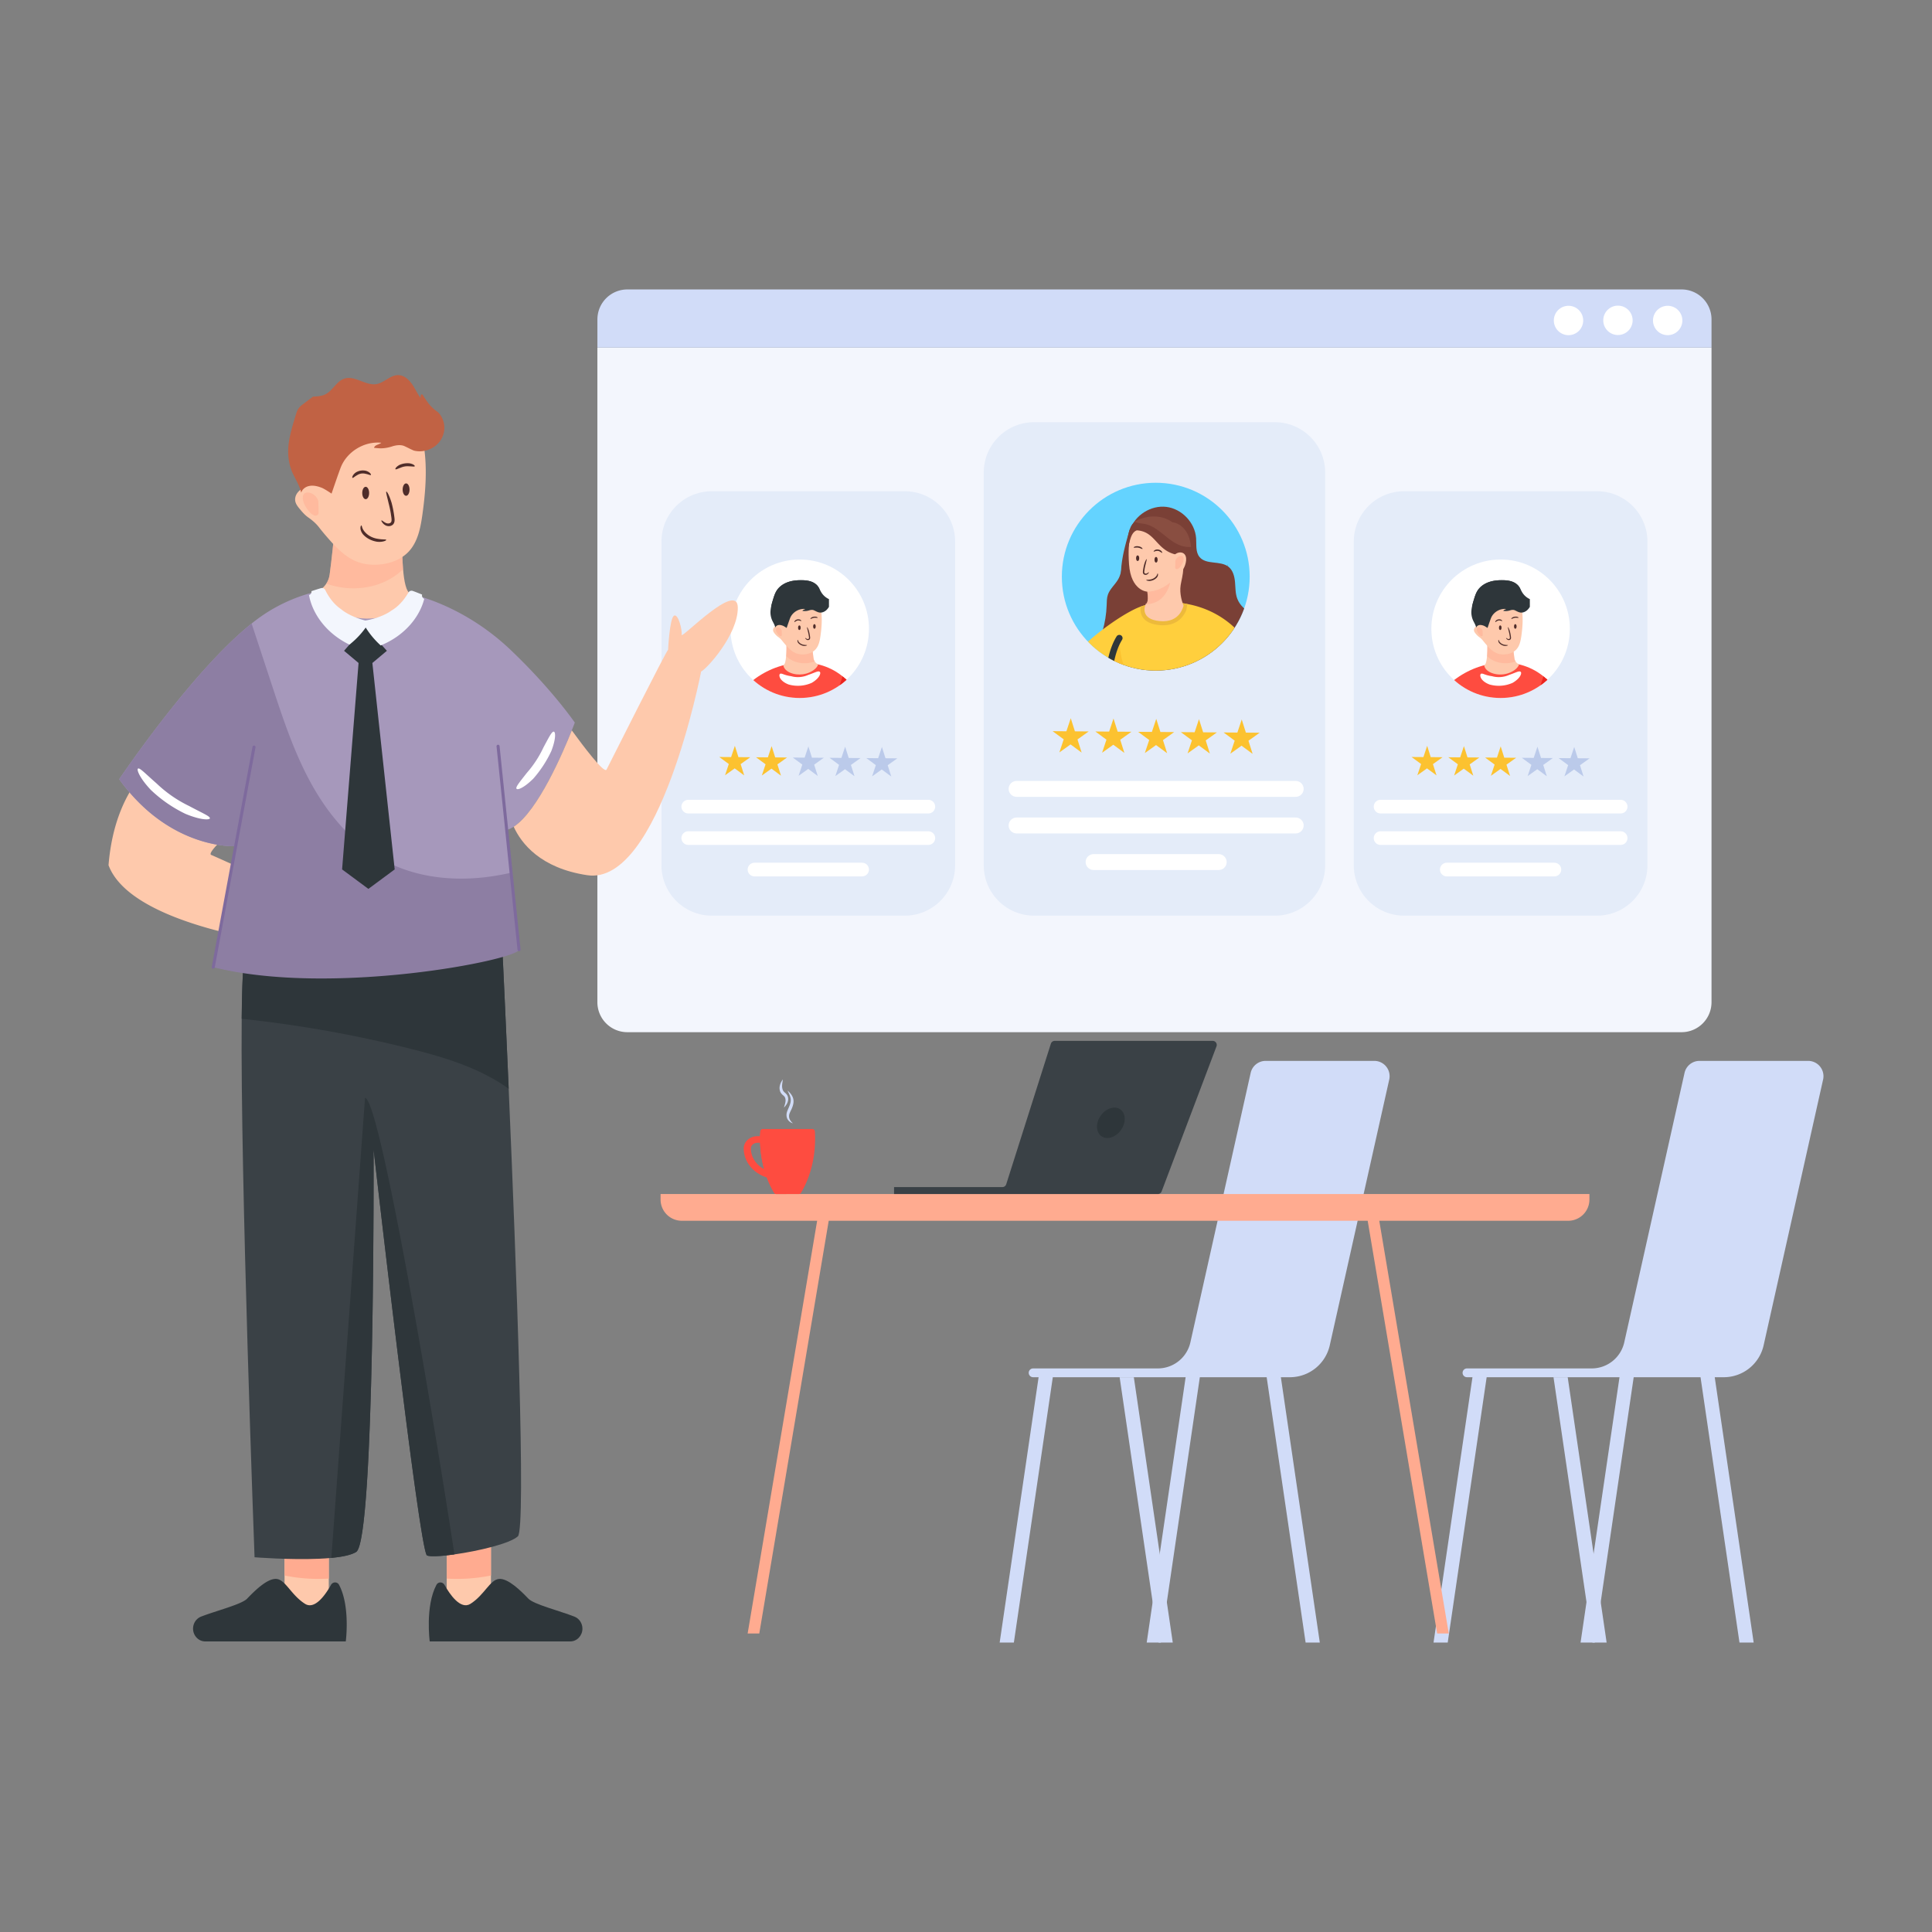 <svg xmlns="http://www.w3.org/2000/svg" xmlns:xlink="http://www.w3.org/1999/xlink" xml:space="preserve" id="online-recruitment" x="0" y="0" style="enable-background:new 0 0 300 300" version="1.1" viewBox="0 0 300 300">
  <rect x="0" y="0" width="300" height="300" fill="#808080" stroke="none"/>
  <g id="_Online_Recruitment">
    <path d="M56.623 152.918c-.77-.149-1.557-.21-2.27-.626-.637-.363-1.359-.566-2.031-.87a13.22 13.22 0 0 1-1.292-.68c-.774-.462-1.533-.96-2.307-1.423-.916-.544-1.7-1.246-2.449-2.003a4.061 4.061 0 0 0-.582-.498c-4.54-.617-25.519-3.581-28.84-12.471 1.097-13.512 8.95-17.226 8.95-17.226l15.399 7.415s-9.566 7.74-8.402 8.216c1.04.439 12.778 5.757 16.359 7.427.183-.001.37-.014.553-.02.873-.019 1.745-.06 2.618-.095.17-.006.34-.029.512-.029l2.682.01c.045-.003.086.017.127.031 1.042.44 2.137.326 3.227.39.746.042 1.477.119 2.236 0 .498-.074.764.405.466.82-.22.306-.51.588-.822.792-.848.56-1.814.562-2.784.5-.517-.033-1.031-.113-1.552-.124-.155-.007-.311.135-.55.248.403.207.708.313.954.496.8.593 1.593 1.174 2.251 1.948.85.995 1.882 1.806 2.987 2.52a35.58 35.58 0 0 1 2.617 1.872c.307.237.555.603.704.96.09.216.024.61-.13.78-.123.134-.496.113-.734.054-.331-.08-.636-.277-.963-.381-.105-.033-.306.043-.38.134-.667.8-1.093.925-2.07.579-.153-.059-.27-.114-.434.092-.195.247-.491.438-.785.572-.21.1-.482.061-.726.089-.346.034-.688.051-1.027.114-.26.052-.503.17-.761.24-.247.068-.519.194-.75.147z" style="fill:#fec9ac"></path>
    <path d="M265.763 53.967v101.657a4.652 4.652 0 0 1-4.654 4.654H97.415a4.655 4.655 0 0 1-4.654-4.654V53.967h173.002z" style="fill:#f3f6fd"></path>
    <path d="M265.764 53.965v-4.366a4.654 4.654 0 0 0-4.655-4.655H97.42a4.654 4.654 0 0 0-4.655 4.655v4.366h173z" style="fill:#d1dcf8"></path>
    <circle cx="258.956" cy="49.764" r="2.281" style="fill:#fff"></circle>
    <circle cx="243.557" cy="49.764" r="2.281" style="fill:#fff"></circle>
    <circle cx="251.234" cy="49.741" r="2.281" style="fill:#fff"></circle>
    <path d="M197.95 142.182h-37.375a7.819 7.819 0 0 1-7.819-7.82V73.379c0-4.318 3.5-7.819 7.819-7.819h37.375c4.318 0 7.82 3.5 7.82 7.82v60.984c0 4.318-3.502 7.819-7.82 7.819z" style="fill:#e4ecf9"></path>
    <path d="M157.853 123.734h43.345c.68 0 1.235-.556 1.235-1.235s-.556-1.235-1.235-1.235h-43.345c-.68 0-1.235.556-1.235 1.235 0 .68.556 1.235 1.235 1.235zM201.198 126.945h-43.345c-.68 0-1.235.556-1.235 1.235s.556 1.235 1.235 1.235h43.345c.68 0 1.235-.556 1.235-1.235 0-.68-.556-1.235-1.235-1.235zM189.242 132.626h-19.433c-.679 0-1.235.555-1.235 1.234 0 .68.556 1.235 1.235 1.235h19.433c.68 0 1.235-.555 1.235-1.235 0-.679-.556-1.234-1.235-1.234z" style="fill:#fff"></path>
    <path d="m195.6 113.778-2.14-.016-.645-2.04-.676 2.03-2.139-.016 1.721 1.27-.676 2.03 1.74-1.245 1.72 1.27-.645-2.039zM186.824 113.712l-.646-2.04-.676 2.03-2.139-.016 1.72 1.27-.675 2.029 1.74-1.244 1.72 1.27-.645-2.039 1.74-1.244zM180.186 113.662l-.645-2.04-.676 2.03-2.14-.016 1.722 1.27-.677 2.029 1.74-1.244 1.721 1.27-.646-2.039 1.74-1.244zM173.55 113.612l-.646-2.04-.677 2.03-2.138-.016 1.72 1.27-.676 2.029 1.74-1.244 1.72 1.27-.645-2.039 1.74-1.244zM166.912 113.562l-.645-2.04-.677 2.03-2.139-.016 1.721 1.27-.676 2.029 1.74-1.244 1.72 1.27-.645-2.04 1.74-1.243z" style="fill:#fcc230"></path>
    <path d="M140.49 142.182h-29.956a7.819 7.819 0 0 1-7.819-7.82V84.1c0-4.318 3.5-7.819 7.819-7.819h29.957c4.318 0 7.819 3.501 7.819 7.82v50.262c0 4.318-3.5 7.819-7.82 7.819z" style="fill:#e4ecf9"></path>
    <path d="M106.872 126.316h37.28c.584 0 1.062-.478 1.062-1.062s-.478-1.063-1.062-1.063h-37.28c-.584 0-1.062.478-1.062 1.063s.478 1.062 1.062 1.062zM144.152 129.077h-37.28c-.584 0-1.062.478-1.062 1.062 0 .584.478 1.062 1.062 1.062h37.28c.584 0 1.062-.478 1.062-1.062 0-.584-.478-1.062-1.062-1.062zM133.869 133.963h-16.713c-.584 0-1.062.478-1.062 1.062 0 .584.478 1.062 1.062 1.062h16.713c.584 0 1.062-.478 1.062-1.062 0-.584-.478-1.062-1.062-1.062z" style="fill:#fff"></path>
    <path d="m139.337 117.753-1.84-.014-.555-1.754-.581 1.745-1.84-.014 1.48 1.093-.581 1.745 1.496-1.07 1.48 1.092-.555-1.753zM131.79 117.696l-.556-1.754-.582 1.745-1.84-.014 1.48 1.093-.58 1.745 1.496-1.07 1.48 1.092-.556-1.753 1.497-1.07zM126.08 117.653l-.554-1.754-.582 1.745-1.84-.014 1.48 1.093-.581 1.745 1.496-1.07 1.48 1.092-.555-1.753 1.496-1.07z" style="fill:#bbcaea"></path>
    <path d="m120.372 117.61-.555-1.754-.581 1.745-1.84-.014 1.48 1.093-.582 1.745 1.497-1.07 1.48 1.092-.555-1.753 1.496-1.07zM114.664 117.567l-.555-1.754-.582 1.745-1.84-.014 1.48 1.093-.581 1.745 1.496-1.07 1.48 1.092-.555-1.753 1.497-1.07z" style="fill:#fcc230"></path>
    <path d="M247.991 142.182h-29.957a7.819 7.819 0 0 1-7.819-7.82V84.1c0-4.318 3.501-7.819 7.82-7.819h29.956c4.318 0 7.82 3.501 7.82 7.82v50.262c0 4.318-3.502 7.819-7.82 7.819z" style="fill:#e4ecf9"></path>
    <path d="M214.373 126.316h37.28c.584 0 1.062-.478 1.062-1.062s-.478-1.063-1.062-1.063h-37.28c-.584 0-1.062.478-1.062 1.063s.478 1.062 1.062 1.062zM251.653 129.077h-37.28c-.584 0-1.062.478-1.062 1.062 0 .584.478 1.062 1.062 1.062h37.28c.584 0 1.062-.478 1.062-1.062 0-.584-.478-1.062-1.062-1.062zM241.37 133.963h-16.714c-.584 0-1.062.478-1.062 1.062 0 .584.478 1.062 1.062 1.062h16.713c.585 0 1.062-.478 1.062-1.062 0-.584-.477-1.062-1.062-1.062z" style="fill:#fff"></path>
    <path d="m246.838 117.753-1.84-.014-.555-1.754-.582 1.745-1.84-.014 1.48 1.093-.581 1.745 1.496-1.07 1.48 1.092-.555-1.753zM239.29 117.696l-.556-1.754-.581 1.745-1.84-.014 1.48 1.093-.581 1.745 1.496-1.07 1.48 1.092-.555-1.753 1.496-1.07z" style="fill:#bbcaea"></path>
    <path d="m233.581 117.653-.555-1.754-.582 1.745-1.84-.014 1.48 1.093-.58 1.745 1.496-1.07 1.48 1.092-.556-1.753 1.497-1.07zM227.873 117.61l-.555-1.754-.582 1.745-1.84-.014 1.48 1.093-.581 1.745 1.496-1.07 1.48 1.092-.555-1.753 1.496-1.07zM222.164 117.567l-.555-1.754-.582 1.745-1.84-.014 1.481 1.093-.582 1.745 1.497-1.07 1.48 1.092-.555-1.753 1.496-1.07z" style="fill:#fcc230"></path>
    <circle cx="124.18" cy="97.632" r="10.751" style="fill:#fff"></circle>
    <defs>
      <circle id="SVGID_41_" cx="124.18" cy="97.632" r="10.751"></circle>
    </defs>
    <clipPath id="SVGID_2_">
      <use xlink:href="#SVGID_41_" style="overflow:visible"></use>
    </clipPath>
    <g style="clip-path:url(#SVGID_2_)">
      <path d="M129.778 123.22c.478.048 1.17-.01 1.963-.158 2.607-.487 6.343-1.955 7.5-3.918.175-.295.305-.585.396-.866.71-2.16-3.027-6.603-3.027-6.603-1.01 2.067-1.813 4.08-3.112 5.073.097.083.747 1.142.945 1.536.004.01.006.017.004.025.048.493-4.234 2.672-4.234 2.672s-.467.1-.944-.238c-.479-.338-1.377-.985-1.658-.568-.279.42 1.809 1.765.948 1.38-.713-.32-2.412-.691-3.067-.539-.135.03-.228.083-.253.164-.163.473 2.483 1.833 4.539 2.04z" style="fill:#fec9ac"></path>
      <path d="m131.787 117.91 1.268 7.001c-9.194 1.209-17.694-1.017-17.694-1.017l.432-4.456.24-2.478c-1.83-.576-3.9-6.203-3.9-6.203s1.292-1.892 3.69-4.181c1.932-1.846 4.364-3.108 7.003-3.525 2.464-.39 4.903-.049 7.07 1.301.304.19.618.417.939.673 3.477 2.778 7.662 9.01 7.662 9.01-2.952 4.096-6.71 3.875-6.71 3.875z" style="fill:#fe4c40"></path>
      <path d="m124.345 109.364.845 2.602h2.736l-2.213 1.608.845 2.602-2.213-1.608-2.213 1.608.845-2.602-2.213-1.608h2.736z" style="fill:#f3f6fd"></path>
      <path d="m131.787 117.91 1.268 7.001c-6.872 1.72-17.646-.433-17.694-1.017l.432-4.456c.447.103.9.185 1.356.245 1.995.26 4.09.047 5.881-.873 1.85-.95 3.271-2.595 4.292-4.408 1.02-1.813 1.677-3.803 2.328-5.78l1.185-3.597c3.477 2.778 7.662 9.01 7.662 9.01-2.952 4.096-6.71 3.875-6.71 3.875z" style="fill:#ea241f"></path>
      <path d="M133.055 125a.088.088 0 0 1-.087-.073l-2.358-12.736a.088.088 0 1 1 .173-.032l2.359 12.736a.088.088 0 0 1-.087.104z" style="fill:#c16244"></path>
      <path d="M115.361 123.982h-.009a.088.088 0 0 1-.079-.097l1.214-11.767a.09.09 0 0 1 .097-.079.088.088 0 0 1 .078.097l-1.213 11.767a.088.088 0 0 1-.088.08z" style="fill:#edba3b"></path>
      <path d="M127.052 103.167c-.248.733-1.167 1.237-1.863 1.428-.66.182-1.36.197-2.022.022-1.492-.394-1.529-1.318-1.529-1.318.252-.082.375-.725.432-1.416.073-.872.045-1.821.045-1.821h3.963s.116 1.204.242 2.131c.026.187.091.366.193.521.09.14.209.263.352.356.107.07.187.097.187.097z" style="fill:#fec9ac"></path>
      <g style="opacity:.5">
        <path d="M126.513 102.714c-1.354.49-2.953.33-4.1-.538a3.845 3.845 0 0 1-.343-.293c.073-.872.045-1.821.045-1.821h3.963s.116 1.204.242 2.131c.026.187.091.366.193.521z" style="fill:#ffab90"></path>
      </g>
      <path d="M127.298 104.326c.202.154.024.956-1.243 1.701a5.275 5.275 0 0 1-3.58.266c-.66-.239-1.16-.636-1.346-1.02-.193-.388-.084-.632.047-.669.316-.054.56.236 1.661.393.878.247 1.839.18 2.666-.197 1.025-.342 1.557-.691 1.795-.474zM133.25 116.292c-.074-.288.3-.617 1.013-1.085a6.861 6.861 0 0 0 1.77-1.225c.69-.5 1.13-.736 1.379-.562.232.16.195.732-.45 1.536a8.208 8.208 0 0 1-2.114 1.462c-.982.321-1.53.155-1.599-.126zM115.498 114.594c-.17.22-.653.209-1.28-.315a7.16 7.16 0 0 1-1.108-1.696c-.226-.784-.043-1.23.233-1.3.291-.077.601.196.985.73.233.499.538.966.902 1.38.334.567.46.96.268 1.201z" style="fill:#fff"></path>
      <path d="M127.407 98.723c-.107.759-.26 1.56-.779 2.124-.46.5-1.152.738-1.832.77a2.88 2.88 0 0 1-1.09-.142c-.707-.246-1.254-.808-1.745-1.372a13.17 13.17 0 0 1-.531-.64 2.84 2.84 0 0 0-.629-.579l-.003-.002a2.56 2.56 0 0 1-.485-.483c-.116-.14-.234-.288-.263-.464a.629.629 0 0 1 .115-.46.919.919 0 0 1 .204-.202 4.329 4.329 0 0 1 .262-2.458 4.317 4.317 0 0 1 2.314-2.286l3.838-.602c.017.573.262 1.11.437 1.656.529 1.646.427 3.427.187 5.14z" style="fill:#fec9ac"></path>
      <path d="M128.72 93.03a2.72 2.72 0 0 1-1.184-1.048c-.115-.187-.208-.389-.311-.582a2.798 2.798 0 0 0-.232-.372c-.283-.368-.701-.617-1.144-.755-.444-.137-.912-.174-1.376-.18-.723-.007-1.456.061-2.137.304-.682.242-1.312.67-1.71 1.274-.285.433-.44.935-.59 1.43-.1.327-.198.655-.272.987a5.2 5.2 0 0 0-.11.668 3.095 3.095 0 0 0 .285 1.652c.168.339.363.655.456 1.045.055-.193.235-.332.43-.38.248-.063.514.003.747.093.176.068.578.34.578.34s.407-1.195.539-1.53c.363-.908 1.369-1.515 2.341-1.412-.138.114-.385.12-.42.295l.24.02c.274.025.549-.018.81-.106.24-.077.507-.104.704-.016.298.131.58.315.9.358.386.049.777-.121 1.063-.385.156-.145.283-.316.393-.499V93.03z" style="fill:#2e363a"></path>
      <g style="opacity:.5">
        <path d="M121.403 98.598a.175.175 0 0 1-.147.185.236.236 0 0 1-.122-.02c-.136-.054-.24-.168-.331-.284-.164-.21-.31-.454-.315-.721-.001-.084.013-.174.07-.237.08-.088.22-.094.336-.062a.714.714 0 0 1 .493.488l.016.651z" style="fill:#ffab90"></path>
      </g>
      <path d="M126.914 93.098c-.289.18-.663.118-.993.032-.513-.133-1.035-.312-1.562-.245a1.745 1.745 0 0 0-1.271.837c-.065.114-.12.234-.198.339-.191.254-.515.379-.831.402-.318.023-.633-.044-.944-.11-.305-.064-.608-.13-.911-.195a2.661 2.661 0 0 0-.44-.07c.074-.332.172-.66.271-.987.151-.495.306-.997.591-1.43.398-.604 1.028-1.032 1.71-1.274.68-.243 1.414-.31 2.137-.304.464.006.932.043 1.376.18.443.138.86.387 1.144.755.088.116.162.243.232.372.026.215.07.431.086.647.03.394-.061.844-.397 1.051z" style="fill:#2e363a"></path>
      <path d="M123.36 96.594c-.014-.01-.017-.043.007-.1a.531.531 0 0 1 .18-.207.778.778 0 0 1 .609-.096.53.53 0 0 1 .234.143c.04.046.048.08.036.093-.027.032-.12-.031-.313-.067a.603.603 0 0 0-.474.075c-.173.093-.241.182-.278.159zM125.849 96.095c-.023-.023.028-.14.237-.25.18-.08.38-.11.577-.09.232.041.317.136.301.166-.017.038-.12.012-.318.006a.989.989 0 0 0-.491.077c-.187.066-.277.122-.306.09zM125.037 99.058c.015-.013.064.026.156.09.046.03.105.066.175.081.066.015.161.002.21-.052.089-.08.025-.32.003-.507a6.01 6.01 0 0 0-.123-.582c-.106-.456-.174-.681-.135-.697.031-.013.163.191.304.652a6.186 6.186 0 0 1 .167.904.654.654 0 0 1-.003.174.33.33 0 0 1-.09.18.372.372 0 0 1-.373.067.502.502 0 0 1-.204-.142c-.082-.097-.1-.156-.087-.168zM125.314 100.185c.005.017-.032.048-.118.075a.993.993 0 0 1-.404.033 1.384 1.384 0 0 1-.813-.419.602.602 0 0 1-.156-.39c.005-.097.038-.137.055-.134.043.006.008.183.23.409.18.195.442.323.71.362.317.058.486.02.496.064z" style="fill:#4f2d2a"></path>
      <ellipse cx="126.464" cy="97.274" rx=".2" ry=".358" style="fill:#4f2d2a"></ellipse>
      <ellipse cx="124.126" cy="97.471" rx=".2" ry=".358" style="fill:#4f2d2a"></ellipse>
      <path d="M116.033 116.96s-.425 3.671-5.421 4.416c-4.997.742-7.852-14.058-7.852-14.058s1.544-.952 2.28-1.502c.086 0 4.038 7.851 4.247 8.27.207.42 2.846-3.33 2.846-3.33l3.9 6.203z" style="fill:#fec9ac"></path>
      <path d="M105.039 105.816c.02.32-1.893 1.68-2.28 1.502-.386-.18-2.549-2.548-2.531-4.417.017-1.87 3.928 2.214 3.877 1.886-.052-.33.241-1.523.537-1.316.293.207.397 2.345.397 2.345z" style="fill:#fec9ac"></path>
    </g>
    <circle cx="233.013" cy="97.632" r="10.751" style="fill:#fff"></circle>
    <defs>
      <circle id="SVGID_43_" cx="233.013" cy="97.632" r="10.751"></circle>
    </defs>
    <clipPath id="SVGID_4_">
      <use xlink:href="#SVGID_43_" style="overflow:visible"></use>
    </clipPath>
    <g style="clip-path:url(#SVGID_4_)">
      <path d="M238.61 123.22c.48.048 1.17-.01 1.963-.158 2.608-.487 6.344-1.955 7.501-3.918.174-.295.305-.585.396-.866.71-2.16-3.027-6.603-3.027-6.603-1.01 2.067-1.814 4.08-3.112 5.073.097.083.747 1.142.945 1.536.004.01.006.017.004.025.047.493-4.234 2.672-4.234 2.672s-.467.1-.944-.238c-.48-.338-1.377-.985-1.658-.568-.28.42 1.808 1.765.947 1.38-.712-.32-2.412-.691-3.067-.539-.134.03-.227.083-.253.164-.162.473 2.483 1.833 4.54 2.04z" style="fill:#fec9ac"></path>
      <path d="m240.62 117.91 1.268 7.001c-9.195 1.209-17.694-1.017-17.694-1.017l.432-4.456.24-2.478c-1.83-.576-3.9-6.203-3.9-6.203s1.291-1.892 3.69-4.181c1.931-1.846 4.363-3.108 7.002-3.525 2.465-.39 4.903-.049 7.07 1.301.304.19.619.417.94.673 3.477 2.778 7.662 9.01 7.662 9.01-2.952 4.096-6.71 3.875-6.71 3.875z" style="fill:#fe4c40"></path>
      <path d="m233.178 109.364.845 2.602h2.736l-2.213 1.608.845 2.602-2.213-1.608-2.214 1.608.846-2.602-2.214-1.608h2.736z" style="fill:#f3f6fd"></path>
      <path d="m240.62 117.91 1.268 7.001c-6.873 1.72-17.647-.433-17.694-1.017l.432-4.456c.447.103.9.185 1.355.245 1.996.26 4.091.047 5.882-.873 1.85-.95 3.27-2.595 4.292-4.408 1.02-1.813 1.677-3.803 2.328-5.78l1.185-3.597c3.477 2.778 7.662 9.01 7.662 9.01-2.952 4.096-6.71 3.875-6.71 3.875z" style="fill:#ea241f"></path>
      <path d="M241.887 125a.088.088 0 0 1-.086-.073l-2.358-12.736a.088.088 0 1 1 .173-.032l2.358 12.736a.088.088 0 0 1-.087.104z" style="fill:#c16244"></path>
      <path d="M224.194 123.982h-.01a.088.088 0 0 1-.078-.097l1.214-11.767a.09.09 0 0 1 .096-.079.088.088 0 0 1 .079.097l-1.214 11.767a.088.088 0 0 1-.087.08z" style="fill:#edba3b"></path>
      <path d="M235.884 103.167c-.247.733-1.166 1.237-1.862 1.428-.66.182-1.36.197-2.022.022-1.492-.394-1.53-1.318-1.53-1.318.253-.082.376-.725.433-1.416.073-.872.045-1.821.045-1.821h3.962s.116 1.204.242 2.131c.026.187.092.366.194.521a1.18 1.18 0 0 0 .538.453z" style="fill:#fec9ac"></path>
      <g style="opacity:.5">
        <path d="M235.346 102.714c-1.354.49-2.953.33-4.1-.538a3.844 3.844 0 0 1-.343-.293c.073-.872.045-1.821.045-1.821h3.962s.116 1.204.242 2.131c.026.187.092.366.194.521z" style="fill:#ffab90"></path>
      </g>
      <path d="M236.13 104.326c.203.154.024.956-1.242 1.701a5.275 5.275 0 0 1-3.58.266c-.66-.239-1.16-.636-1.346-1.02-.194-.388-.085-.632.046-.669.316-.054.56.236 1.662.393.878.247 1.839.18 2.666-.197 1.025-.342 1.556-.691 1.795-.474zM242.082 116.292c-.074-.288.301-.617 1.014-1.085a6.861 6.861 0 0 0 1.77-1.225c.69-.5 1.13-.736 1.378-.562.233.16.195.732-.45 1.536a8.208 8.208 0 0 1-2.114 1.462c-.98.321-1.53.155-1.598-.126zM224.33 114.594c-.17.22-.652.209-1.28-.315a7.16 7.16 0 0 1-1.107-1.696c-.227-.784-.043-1.23.233-1.3.29-.077.6.196.985.73.233.499.538.966.902 1.38.334.567.46.96.268 1.201z" style="fill:#fff"></path>
      <path d="M236.24 98.723c-.107.759-.261 1.56-.78 2.124-.46.5-1.152.738-1.831.77a2.88 2.88 0 0 1-1.091-.142c-.707-.246-1.253-.808-1.744-1.372a13.18 13.18 0 0 1-.531-.64 2.84 2.84 0 0 0-.63-.579l-.002-.002a2.56 2.56 0 0 1-.485-.483c-.117-.14-.234-.288-.264-.464a.629.629 0 0 1 .115-.46.919.919 0 0 1 .204-.202 4.329 4.329 0 0 1 .262-2.458 4.317 4.317 0 0 1 2.315-2.286l3.838-.602c.017.573.262 1.11.436 1.656.53 1.646.427 3.427.188 5.14z" style="fill:#fec9ac"></path>
      <path d="M237.553 93.03a2.72 2.72 0 0 1-1.185-1.048c-.114-.187-.207-.389-.31-.582a2.797 2.797 0 0 0-.233-.372c-.283-.368-.7-.617-1.144-.755-.444-.137-.911-.174-1.376-.18-.723-.007-1.456.061-2.136.304-.683.242-1.313.67-1.71 1.274-.285.433-.44.935-.591 1.43a13.8 13.8 0 0 0-.272.987c-.049.22-.088.443-.109.668a3.096 3.096 0 0 0 .285 1.652c.167.339.363.655.456 1.045.055-.193.235-.332.43-.38.248-.063.513.003.747.093.176.068.578.34.578.34s.406-1.195.538-1.53c.363-.908 1.37-1.515 2.342-1.412-.138.114-.385.12-.421.295l.24.02c.275.025.55-.018.81-.106.24-.077.507-.104.705-.016.297.131.579.315.9.358.386.049.776-.121 1.062-.385.157-.145.284-.316.394-.499V93.03z" style="fill:#2e363a"></path>
      <g style="opacity:.5">
        <path d="M230.235 98.598a.175.175 0 0 1-.146.185.236.236 0 0 1-.122-.02c-.137-.054-.241-.168-.331-.284-.164-.21-.31-.454-.315-.721-.002-.084.013-.174.07-.237.08-.088.22-.094.336-.062a.714.714 0 0 1 .492.488l.016.651z" style="fill:#ffab90"></path>
      </g>
      <path d="M235.747 93.098c-.289.18-.663.118-.993.032-.514-.133-1.035-.312-1.562-.245a1.745 1.745 0 0 0-1.271.837c-.066.114-.12.234-.198.339-.192.254-.515.379-.832.402-.318.023-.633-.044-.943-.11-.305-.064-.608-.13-.912-.195a2.66 2.66 0 0 0-.44-.07c.074-.332.173-.66.272-.987.15-.495.306-.997.59-1.43.398-.604 1.028-1.032 1.71-1.274.681-.243 1.414-.31 2.137-.304.465.006.932.043 1.376.18.443.138.861.387 1.144.755a2.8 2.8 0 0 1 .233.372c.026.215.07.431.085.647.03.394-.06.844-.396 1.051z" style="fill:#2e363a"></path>
      <path d="M232.194 96.594c-.016-.01-.018-.043.006-.1a.531.531 0 0 1 .18-.207.778.778 0 0 1 .608-.096.53.53 0 0 1 .235.143c.04.046.048.08.036.093-.028.032-.12-.031-.313-.067a.603.603 0 0 0-.474.075c-.173.093-.241.182-.278.159zM234.682 96.095c-.024-.023.028-.14.236-.25.181-.08.381-.11.578-.09.232.041.317.136.3.166-.016.038-.12.012-.317.006a.989.989 0 0 0-.492.077c-.186.066-.277.122-.305.09zM233.87 99.058c.015-.013.064.026.156.09.045.03.105.066.175.081.066.015.16.002.21-.052.088-.08.025-.32.003-.507a6.01 6.01 0 0 0-.123-.582c-.107-.456-.174-.681-.136-.697.032-.013.163.191.304.652a6.181 6.181 0 0 1 .167.904.654.654 0 0 1-.003.174.33.33 0 0 1-.09.18.372.372 0 0 1-.372.067.502.502 0 0 1-.204-.142c-.082-.097-.1-.156-.087-.168zM234.147 100.185c.004.017-.032.048-.118.075a.993.993 0 0 1-.404.033 1.384 1.384 0 0 1-.813-.419.602.602 0 0 1-.157-.39c.005-.097.039-.137.055-.134.043.006.008.183.231.409.18.195.442.323.71.362.317.058.486.02.496.064z" style="fill:#4f2d2a"></path>
      <ellipse cx="235.296" cy="97.274" rx=".2" ry=".358" style="fill:#4f2d2a"></ellipse>
      <ellipse cx="232.958" cy="97.471" rx=".2" ry=".358" style="fill:#4f2d2a"></ellipse>
      <path d="M224.866 116.96s-.425 3.671-5.422 4.416c-4.997.742-7.852-14.058-7.852-14.058s1.545-.952 2.28-1.502c.087 0 4.038 7.851 4.248 8.27.207.42 2.845-3.33 2.845-3.33l3.901 6.203z" style="fill:#fec9ac"></path>
      <path d="M213.871 105.816c.02.32-1.893 1.68-2.279 1.502-.386-.18-2.549-2.548-2.532-4.417.018-1.87 3.93 2.214 3.877 1.886-.052-.33.242-1.523.538-1.316.293.207.396 2.345.396 2.345z" style="fill:#fec9ac"></path>
    </g>
    <circle cx="179.466" cy="89.546" r="14.583" style="fill:#64d3ff"></circle>
    <defs>
      <circle id="SVGID_45_" cx="179.466" cy="89.546" r="14.583"></circle>
    </defs>
    <clipPath id="SVGID_6_">
      <use xlink:href="#SVGID_45_" style="overflow:visible"></use>
    </clipPath>
    <g style="clip-path:url(#SVGID_6_)">
      <path d="M171.842 93.998c.018-.555.011-1.122.188-1.647.304-.899 1.096-1.539 1.576-2.358.366-.623.533-1.313.572-2.028l.005-.014c.215-.662.326-1.391.494-2.07.165-.671.276-1.35.38-2.032.085-.547.183-1.07.346-1.591.02.012.04.021.06.034.757-2.298 3.258-3.88 5.658-3.582 2.4.297 4.438 2.445 4.61 4.856.073 1.011-.11 2.152.537 2.932 1.033 1.245 3.233.51 4.499 1.517.689.55.926 1.487 1.005 2.364.077.876.043 1.783.36 2.605.823 2.14 3.548 2.793 5.056 4.52 1.473 1.69 1.552 4.338.446 6.287-1.106 1.949-3.224 3.2-5.433 3.572-2.21.374-4.496-.057-6.583-.875-1.258-.493-2.495-1.135-3.842-1.22-1.785-.114-3.526.768-5.307.617-2.313-.195-4.281-2.376-4.239-4.697l-2.102-.697c.463-.763.808-1.616 1.06-2.466.386-1.308.605-2.665.654-4.027z" style="fill:#7a4036"></path>
      <path d="M167.994 106.616c1.805 1.424 4.114 2.545 4.114 2.545l-.39 4.8h17.3v-3.5c9.236-1.17 10.284-4.01 10.284-4.01s-1.117-1.68-3.792-4.8c0-.002 0-.003-.003-.005a124.596 124.596 0 0 0-3.107-3.478c-2.132-2.3-4.687-3.583-7.17-4.196a15.093 15.093 0 0 0-.878-.188c-2.827-.527-5.48-.22-7.208.4-.076.027-.15.054-.222.083-.402.158-.859.374-1.352.639-3.575 1.913-9.068 6.294-9.64 8.467-.272 1.035.766 2.217 2.064 3.243z" style="fill:#ffcf3d"></path>
      <path d="M189.05 113.972v-3.5c9.234-1.17 10.283-4.01 10.283-4.01s-1.117-1.68-3.792-4.8c.6.936.11 2.549-.4 3.538a3.246 3.246 0 0 1-2.69 1.716c-1.975.081-3.519-1.6-4.76-3.138a6.331 6.331 0 0 1-2.724 4.595 6.325 6.325 0 0 1-5.28.796c-1.964-.593-3.546-2.156-4.454-3.996-.906-1.84-1.441-4.037-1.393-6.087-1.438 2.785-1.966 6.178-1.768 10.054.043.022.067.032.067.032l-.39 4.8h17.3z" style="fill:#fcc230"></path>
      <path d="M189.018 110.973a.5.5 0 0 1-.49-.408l-1.177-6.315a.5.5 0 0 1 .4-.584.506.506 0 0 1 .583.4l1.176 6.315a.5.5 0 0 1-.492.592zM172.108 109.673a.499.499 0 0 1-.497-.46c-.022-.273-.509-6.713 1.774-10.391a.5.5 0 0 1 .85.527c-2.108 3.398-1.633 9.72-1.628 9.784a.5.5 0 0 1-.499.54z" style="fill:#2e363a"></path>
      <path d="M177.389 95.76c.434.733 1.307 1.172 2.592 1.301.205.022.407.032.6.032 1.75 0 3.032-.853 3.645-2.41l.134-.884a.07.07 0 0 0-.008-.015c-2.827-.527-5.48-.22-7.208.4-.078.437-.083 1.024.245 1.576z" style="fill:#edba3b"></path>
      <path d="M175.316 87.609c.295 4.19 2.842 4.266 2.842 4.266l.001.014c.277 1.823-.24 1.884-.24 1.884s-.01.02-.023.055c-.149.352-.834 2.31 2.148 2.612 3.279.331 3.686-2.381 3.743-2.381 0 0-.564-1.297-.506-2.698.055-1.401.942-2.696.195-6.629-.744-3.933-5.641-4.13-6.67-3.421-1.026.709-1.786 2.11-1.49 6.298z" style="fill:#fec9ac"></path>
      <g style="opacity:.5">
        <path d="M177.896 93.828c.964.005 1.952-.324 2.712-1.169.506-.56.893-1.338 1.095-2.2-1.072.888-2.303 1.381-3.544 1.43.277 1.823-.24 1.884-.24 1.884s-.01.02-.023.055z" style="fill:#ffab90"></path>
      </g>
      <path d="M185.02 92.252c-.391-.53-.506-1.218-.493-1.877s.14-1.309.183-1.966c.038-.596-.02-1.259-.45-1.674-.315-.304-.765-.411-1.186-.535-3.561-.508-3.486-3.662-6.546-3.848-.588.198-.869.857-1.04 1.453a14.352 14.352 0 0 0 .05 8.032c.075.247.156.502.116.756-.04.254-.247.504-.504.494-.3-.012-.476-.337-.575-.62-.547-1.572-.602-3.281-.399-4.932.203-1.652.657-3.26 1.109-4.862.145-.515.306-1.057.693-1.427.4-.382.976-.515 1.528-.551 1.833-.12 3.94.372 5.279 1.63s1.945 3.246 2.532 4.987c.458 1.355.75 2.766.982 4.176.054.331.237 1.076-.102 1.329-.377.28-.97-.284-1.177-.565z" style="fill:#7a4036"></path>
      <path d="m181.703 87.033.485 1.702c.358.307.912.23 1.27-.073.36-.305.555-.782.662-1.26.103-.457.118-.994-.181-1.337-.318-.363-.884-.352-1.29-.108-.404.242-.685.665-.946 1.076z" style="fill:#fec9ac"></path>
      <g style="opacity:.5">
        <path d="M182.485 88.097c-.013.133.086.265.208.28a.316.316 0 0 0 .174-.03c.194-.082.343-.255.471-.432.234-.32.44-.693.449-1.1.002-.128-.019-.266-.1-.36-.113-.136-.313-.145-.479-.096-.333.095-.608.39-.7.744l-.023.994z" style="fill:#ffab90"></path>
      </g>
      <path d="M180.448 85.846c.019-.011.022-.053-.008-.122a.65.65 0 0 0-.22-.253.952.952 0 0 0-.744-.117.648.648 0 0 0-.286.173c-.05.057-.06.098-.045.115.034.04.147-.039.383-.082a.738.738 0 0 1 .58.091c.211.114.295.223.34.195zM177.405 85.235c.029-.027-.035-.17-.29-.306a1.423 1.423 0 0 0-.705-.11c-.284.051-.388.168-.369.204.021.046.148.014.39.008.203-.02.413.012.6.094.228.08.34.15.374.11zM178.398 88.86c-.018-.017-.078.031-.19.11a.625.625 0 0 1-.214.099c-.082.017-.198.002-.257-.064-.109-.098-.031-.392-.004-.62.038-.24.088-.478.15-.712.13-.557.213-.833.166-.852-.039-.016-.2.233-.372.798a7.569 7.569 0 0 0-.204 1.105.8.8 0 0 0 .003.212.404.404 0 0 0 .11.22.454.454 0 0 0 .456.082.614.614 0 0 0 .25-.174c.1-.117.122-.19.106-.204zM177.992 90.068c-.006.02.04.058.144.091.104.032.271.065.494.04.374-.056.731-.226.995-.511.147-.177.197-.36.19-.478-.005-.119-.046-.168-.066-.163-.053.006-.01.223-.283.5-.22.238-.54.394-.867.442-.388.071-.595.024-.607.079z" style="fill:#4f2d2a"></path>
      <ellipse cx="176.653" cy="86.678" rx=".244" ry=".438" style="fill:#4f2d2a"></ellipse>
      <ellipse cx="179.513" cy="86.919" rx=".244" ry=".438" style="fill:#4f2d2a"></ellipse>
      <path d="M190.68 88.245a4.258 4.258 0 0 0-.123-.653c.044.077.075.219.126.391.103.398.332.694.45.794.03-.024-.034.03-.132.076-.155-.07-.29-.308-.32-.608z" style="fill:#7a4036"></path>
      <g style="opacity:.44">
        <path d="M176.17 81.009c.128.063.266.112.403.148.416.109.85.13 1.271.223 2.15.479 3.517 2.721 5.622 3.377.481.15.99.208 1.49.176-.08-.64-.213-1.27-.475-1.857-.442-.997-1.351-1.865-2.42-1.971a4.607 4.607 0 0 0-1.144-.608c-1.552-.559-3.308-.304-4.747.512z" style="fill:#9c5f50"></path>
      </g>
      <path d="M179.797 113.946c1.36.186 17.247 1.854 17.996-1.14.184-.74.262-1.4.277-1.977.047-1.765-.509-2.745-.509-2.745-.012-.168-2.95 1.777-8.131 2.316-1.412.148-2.991.19-4.723.058 0 0-3.427-1.946-4.508-1.483-1.08.463 1.258 1.584 1.415 1.626l.002.002c-.114 0-3.708-.512-3.887.44-.185.99.71 2.719 2.068 2.903z" style="fill:#fec9ac"></path>
      <g style="opacity:.5">
        <path d="M189.43 110.4c1.654 1.233 3.813 1.778 5.853 1.456a7.729 7.729 0 0 0 2.787-1.027c.047-1.765-.509-2.745-.509-2.745-.012-.168-2.95 1.777-8.131 2.316z" style="fill:#ffab90"></path>
      </g>
    </g>
    <path d="M44.183 239.578h6.87v11.187h-6.87z" style="fill:#fec9ac"></path>
    <path d="M51.053 241.168v3.957a26.764 26.764 0 0 1-6.87-.48v-3.477h6.87z" style="fill:#ffab90"></path>
    <path d="M53.692 254.88H31.878c-.52 0-.995-.218-1.34-.58a2.032 2.032 0 0 1-.56-1.403c0-.83.492-1.57 1.233-1.866 2.296-.9 6.31-1.9 7.158-2.789 1.137-1.184 3.121-3.168 4.54-3.067 1.42.1 2.268 2.475 4.445 3.86 1.544.984 3.212-1.444 4.043-2.937.282-.503.99-.51 1.255 0 1.764 3.335 1.04 8.783 1.04 8.783z" style="fill:#2e363a"></path>
    <path d="M69.365 239.578h6.87v11.187h-6.87z" style="fill:#fec9ac"></path>
    <path d="M69.365 238.86v6.265a26.764 26.764 0 0 0 6.87-.48v-5.785h-6.87z" style="fill:#ffab90"></path>
    <path d="M66.725 254.88H88.54c.52 0 .995-.218 1.34-.58.345-.36.56-.858.56-1.403 0-.83-.493-1.57-1.233-1.866-2.296-.9-6.31-1.9-7.158-2.789-1.137-1.184-3.122-3.168-4.54-3.067-1.42.1-2.268 2.475-4.445 3.86-1.544.984-3.212-1.444-4.043-2.937-.283-.503-.99-.51-1.255 0-1.764 3.335-1.04 8.783-1.04 8.783z" style="fill:#2e363a"></path>
    <path d="M39.528 241.811s5.448.433 10.058.228c.644-.027 1.272-.07 1.867-.125 1.683-.168 3.095-.449 3.853-.925 2.938-1.834 2.705-62.48 2.705-62.48s7.1 62.388 8.29 63.016c.433.227 2.153.135 4.263-.157 3.707-.52 8.62-1.672 9.854-2.809 1.304-1.2-.265-42.605-1.429-69.497-.427-9.983-.806-17.97-.958-21.151-.043-.969-.07-1.494-.07-1.494l-2.516.103-37.351 1.559c-.341 1.011-.514 4.718-.563 10.118-.227 24.463 1.997 83.614 1.997 83.614z" style="fill:#3a4146"></path>
    <path d="M37.531 158.197a189.21 189.21 0 0 1 26.016 4.605c4.642 1.163 9.29 2.521 13.419 4.94.692.406 1.368.844 2.023 1.32-.427-9.983-.806-17.97-.958-21.151a35.27 35.27 0 0 0-1.32-.736 69.117 69.117 0 0 0-1.266-.655l-37.351 1.559c-.341 1.011-.514 4.718-.563 10.118zM51.453 241.914c1.683-.168 3.095-.449 3.853-.925 2.938-1.834 2.705-62.48 2.705-62.48s7.1 62.388 8.29 63.016c.433.227 2.153.135 4.263-.157-3.284-21.6-11.6-70.829-13.884-70.883l-5.227 71.43z" style="fill:#2e363a"></path>
    <path d="m36.518 131.397-3.404 18.787c24.673 3.244 47.48-2.73 47.48-2.73l-1.158-11.956-.645-6.65c4.91-1.545 10.465-16.646 10.465-16.646s-3.466-5.077-9.901-11.22c-5.183-4.951-11.709-8.338-18.791-9.456-6.612-1.046-13.156-.133-18.97 3.49a26.601 26.601 0 0 0-2.522 1.806c-9.33 7.455-20.56 24.18-20.56 24.18 7.921 10.99 18.006 10.395 18.006 10.395z" style="fill:#a698bb"></path>
    <path d="m36.518 131.397-3.404 18.787c18.442 4.614 47.353-1.163 47.48-2.73l-1.158-11.956a39.08 39.08 0 0 1-3.638.658c-5.354.699-10.978.124-15.783-2.344-4.965-2.55-8.777-6.963-11.517-11.829-2.737-4.865-4.5-10.205-6.247-15.509l-3.179-9.652c-9.33 7.455-20.56 24.18-20.56 24.18 7.921 10.99 18.006 10.395 18.006 10.395z" style="fill:#8d7ea3"></path>
    <path d="M33.115 150.42c.112 0 .212-.079.232-.193l6.329-34.175a.236.236 0 1 0-.465-.086l-6.329 34.175a.236.236 0 0 0 .233.28zM80.594 147.691h.025a.236.236 0 0 0 .21-.26l-3.255-31.576a.24.24 0 0 0-.26-.211.236.236 0 0 0-.21.26l3.255 31.575a.236.236 0 0 0 .235.212z" style="fill:#7e6a9d"></path>
    <path d="M49.224 91.837c.664 1.967 3.13 3.319 4.998 3.832 1.771.487 3.648.527 5.426.058 4.003-1.058 4.102-3.537 4.102-3.537-.676-.219-1.005-1.944-1.16-3.8-.195-2.34-.119-4.887-.119-4.887H51.838s-.312 3.231-.65 5.72c-.07.501-.245.982-.519 1.399-.242.376-.56.705-.944.953-.288.186-.501.262-.501.262z" style="fill:#fec9ac"></path>
    <g style="opacity:.5">
      <path d="M50.67 90.622c3.633 1.314 7.923.886 11-1.446.323-.244.63-.507.92-.786-.195-2.34-.119-4.887-.119-4.887H51.838s-.312 3.231-.65 5.72c-.07.501-.245.982-.519 1.399z" style="fill:#ffab90"></path>
    </g>
    <path d="M32.587 127.08c-.056.25-1.389.292-3.79-.706a20.876 20.876 0 0 1-5.383-3.723c-1.779-1.894-2.21-3.156-1.99-3.3.262-.189 1.095.735 2.918 2.326a19.547 19.547 0 0 0 5.039 3.486c2.133 1.146 3.291 1.599 3.206 1.918zM80.21 122.48c-.193-.239.435-.982 1.588-2.457a16.73 16.73 0 0 0 2.593-3.971c.887-1.647 1.315-2.52 1.618-2.438.264.065.329 1.11-.4 3.008-.723 1.553-1.668 3-2.799 4.287-1.446 1.432-2.43 1.792-2.6 1.571z" style="fill:#fff"></path>
    <path d="M65.589 79.911c-.286 2.037-.7 4.184-2.09 5.699-1.235 1.343-3.093 1.982-4.916 2.068-.99.048-1.992-.054-2.927-.382-1.897-.662-3.364-2.17-4.68-3.681-.49-.558-.972-1.128-1.426-1.717-.47-.61-1.057-1.112-1.687-1.554a3.637 3.637 0 0 1-.01-.006c-.502-.353-.912-.824-1.3-1.295-.312-.376-.627-.773-.707-1.248-.073-.43.06-.878.309-1.23.152-.21.337-.392.547-.545-.407-2.202-.172-4.53.703-6.596a11.583 11.583 0 0 1 6.211-6.134l10.3-1.617c.044 1.54.703 2.982 1.17 4.445 1.42 4.417 1.146 9.196.503 13.793z" style="fill:#fec9ac"></path>
    <path d="M68.988 66.684a3.66 3.66 0 0 1-.508 1.569c-.833 1.391-2.63 2.116-4.203 1.716-.006.006-.006 0-.006 0-.502-.205-.987-.479-1.483-.701-.53-.234-1.243-.16-1.888.046-.701.233-1.437.347-2.173.285l-.644-.057c.097-.468.758-.485 1.13-.788-2.613-.279-5.31 1.352-6.286 3.788-.354.895-1.443 4.106-1.443 4.106s-1.078-.736-1.551-.918c-.628-.24-1.34-.417-2.008-.245-.519.125-1.004.501-1.152 1.02-.25-1.049-.776-1.899-1.22-2.806-.674-1.363-.907-2.92-.765-4.431.046-.559.143-1.118.263-1.665.011-.04.017-.086.028-.126.006-.017.006-.034.011-.051a18.292 18.292 0 0 1 .16-.65c.052-.212.109-.423.171-.634.057-.21.12-.422.183-.633l.205-.684c.051-.177.109-.36.165-.536l.069-.223c.148-.467.44-.878.833-1.169 0-.006.005-.006.005-.006.189-.148.371-.285.56-.422.09-.074.182-.142.273-.21.188-.143.377-.286.576-.434.103-.074.2-.154.308-.234.662-.04 1.335-.068 1.922-.36 1.158-.575 1.728-2.041 2.96-2.44 1.637-.53 3.308 1.152 5.008.844 1.192-.217 2.11-1.392 3.325-1.386 1.095 0 1.94.952 2.492 1.9.325.552.628 1.151 1.01 1.67-.052-.524.176-.787.388-.405v.006c.074.137.752 1.164 1.072 1.506.36.399.764.753 1.209 1.055.085.08.16.165.234.25a3.47 3.47 0 0 1 .77 2.453z" style="fill:#c16244"></path>
    <g style="opacity:.5">
      <path d="M49.476 79.577a.469.469 0 0 1-.393.494.632.632 0 0 1-.327-.054c-.366-.144-.647-.448-.888-.76-.44-.565-.83-1.219-.846-1.936-.003-.226.036-.467.187-.635.215-.237.592-.253.904-.167a1.915 1.915 0 0 1 1.32 1.309l.043 1.749z" style="fill:#ffab90"></path>
    </g>
    <path d="M54.732 74.198c-.042-.024-.048-.116.017-.267.067-.149.209-.36.481-.556a2.089 2.089 0 0 1 1.635-.257c.319.102.519.26.628.381.108.124.13.214.097.25-.074.088-.322-.083-.84-.179a1.619 1.619 0 0 0-1.272.2c-.464.25-.647.49-.746.428zM61.408 72.858c-.063-.06.076-.373.635-.671a3.123 3.123 0 0 1 1.55-.242c.622.112.85.367.808.447-.046.102-.324.031-.854.017a2.654 2.654 0 0 0-1.318.207c-.5.175-.744.327-.821.242zM59.23 80.81c.04-.035.171.07.417.241.123.082.283.179.47.218.178.039.433.006.564-.14.237-.214.067-.86.008-1.361a16.127 16.127 0 0 0-.329-1.562c-.286-1.222-.468-1.828-.364-1.868.085-.036.437.511.816 1.75a16.596 16.596 0 0 1 .448 2.424c.013.143.02.298-.008.466a.885.885 0 0 1-.242.482c-.347.301-.735.268-1 .181a1.347 1.347 0 0 1-.547-.381c-.22-.259-.269-.418-.233-.45zM59.973 83.835c.012.044-.087.127-.317.2-.229.07-.595.142-1.084.089-.82-.125-1.604-.497-2.182-1.123-.323-.39-.433-.79-.42-1.048.014-.261.104-.369.148-.358.116.013.021.488.62 1.095.482.524 1.185.867 1.903.972.85.156 1.305.052 1.332.173z" style="fill:#4f2d2a"></path>
    <ellipse cx="63.058" cy="76.023" rx=".535" ry=".962" style="fill:#4f2d2a"></ellipse>
    <ellipse cx="56.783" cy="76.551" rx=".535" ry=".962" style="fill:#4f2d2a"></ellipse>
    <path d="M108.87 104.278s-6.421 33.296-17.663 31.625c-7.3-1.09-10.266-4.956-11.44-7.528 3.78-2.441 7.693-11.63 9.022-14.96 1.717 2.355 5.048 6.787 5.395 6.085.474-.94 9.36-18.604 9.56-18.604 1.653 1.237 5.127 3.382 5.127 3.382z" style="fill:#fec9ac"></path>
    <path d="M103.742 100.898c-.043.718 4.26 3.781 5.128 3.378.87-.402 5.735-5.732 5.696-9.936-.039-4.208-8.838 4.98-8.722 4.243.117-.743-.544-3.427-1.209-2.961-.66.466-.893 5.276-.893 5.276z" style="fill:#fec9ac"></path>
    <path d="m61.287 135.003-4.084 3.023-4.083-3.023 2.557-32.055-2.253-1.893 3.274-3.759 3.376 3.759-2.253 1.893z" style="fill:#2e363a"></path>
    <path d="M48.363 91.793c.43-.134 1.069-.353 1.496-.468a.55.55 0 0 1 .635.282c.327.64 1.063 2.026 2.448 2.972 1.674 1.4 4.528 2.002 4.473 1.884-.75 1.318-1.808 2.568-3.15 3.635-3.634-1.762-5.765-4.827-6.284-7.695a.545.545 0 0 0 .382-.61z" style="fill:#f3f6fd"></path>
    <path d="M65.546 92.322c-.42-.162-1.044-.423-1.463-.565a.55.55 0 0 0-.653.24c-.367.618-1.192 1.952-2.636 2.806-1.761 1.287-4.649 1.702-4.587 1.588.663 1.364 1.637 2.68 2.905 3.833 3.728-1.516 6.052-4.418 6.766-7.237a.558.558 0 0 1-.332-.665z" style="fill:#f3f6fd"></path>
    <path d="M159.74 213.171c0 .378.306.684.684.684h39.87a6.346 6.346 0 0 0 6.201-4.998l9.227-41.232a2.38 2.38 0 0 0-2.323-2.892h-16.87c-1.119 0-2.088.782-2.328 1.874l-9.351 41.801a5.18 5.18 0 0 1-5.06 4.079h-19.366a.684.684 0 0 0-.684.684zM178.06 255.056l6.045-41.2h2.204l-6.046 41.2zM202.735 255.056l-6.046-41.2h2.204l6.046 41.2zM155.228 255.056l6.045-41.2h2.205l-6.046 41.2z" style="fill:#d1dcf8"></path>
    <path d="m179.904 255.056-6.046-41.2h2.204l6.045 41.2zM227.11 213.171c0 .378.306.684.684.684h39.869a6.346 6.346 0 0 0 6.202-4.998l9.227-41.232a2.38 2.38 0 0 0-2.324-2.892H263.9c-1.12 0-2.088.782-2.328 1.874l-9.351 41.801a5.18 5.18 0 0 1-5.06 4.079h-19.366a.684.684 0 0 0-.685.684zM245.429 255.056l6.046-41.2h2.204l-6.046 41.2zM270.105 255.056l-6.046-41.2h2.204l6.046 41.2zM222.598 255.056l6.045-41.2h2.204l-6.046 41.2z" style="fill:#d1dcf8"></path>
    <path d="m247.274 255.056-6.046-41.2h2.204l6.045 41.2z" style="fill:#d1dcf8"></path>
    <path d="M243.507 189.56h-29.335l10.792 64.089h-1.806l-10.785-64.09h-83.69L117.9 253.65h-1.806l10.792-64.09h-21.026a3.295 3.295 0 0 1-3.286-3.296v-.852h144.23v.852a3.297 3.297 0 0 1-3.296 3.297z" style="fill:#ffab90"></path>
    <path d="m156.245 183.891 6.933-21.825a.63.63 0 0 1 .6-.44h24.528c.44 0 .746.442.59.854l-8.52 22.523a.63.63 0 0 1-.59.408h-40.957v-1.08h16.816a.63.63 0 0 0 .6-.44z" style="fill:#3a4146"></path>
    <ellipse cx="172.495" cy="174.348" rx="2.547" ry="1.928" style="fill:#2e363a" transform="rotate(-54.901 172.495 174.348)"></ellipse>
    <path d="m120.548 182.09-.162-.017c-2.162-.23-3.793-1.84-3.793-3.746 0-.484.455-.877 1.014-.877h2.941v-1.026h-2.941c-1.172 0-2.125.854-2.125 1.903 0 2.467 2.093 4.517 4.868 4.77l.198.017v-1.024z" style="fill:#fe4c40"></path>
    <path d="M120.55 185.41h3.492c.138 0 .267-.07.338-.189 1.563-2.604 2.367-5.96 2.155-9.54a.397.397 0 0 0-.394-.371h-7.698a.397.397 0 0 0-.395.37c-.21 3.582.6 6.938 2.163 9.541.07.119.2.19.338.19z" style="fill:#fe4c40"></path>
    <path d="M120.21 185.222c.073.116.203.189.342.189h1.576c-2.049-2.507-3.502-5.806-4.09-9.505-.168 3.495.646 6.765 2.172 9.316z" style="fill:#fe4c40"></path>
    <path d="M123.13 174.429c-.377-.307-.623-.719-.604-1.123-.005-.406.262-.77.453-1.242.183-.444.337-.998.176-1.524-.156-.515-.5-.891-.87-1.202.212.437.437.862.492 1.284.055.417-.075.83-.256 1.254-.083.221-.183.41-.275.66a1.598 1.598 0 0 0-.105.797c.068.566.522.978.988 1.096z" style="fill:#d1dcf8"></path>
    <path d="M121.564 167.602c-.239.335-.446.705-.502 1.153a1.54 1.54 0 0 0 .066.684c.07.224.246.446.407.583.167.138.274.228.339.363.075.133.101.302.108.476.005.35-.141.73-.255 1.129.286-.293.555-.633.64-1.092.043-.225.025-.47-.065-.705-.094-.243-.305-.423-.44-.543-.275-.21-.385-.513-.415-.88-.024-.361.066-.756.117-1.168z" style="fill:#d1dcf8"></path>
  </g>
</svg>
